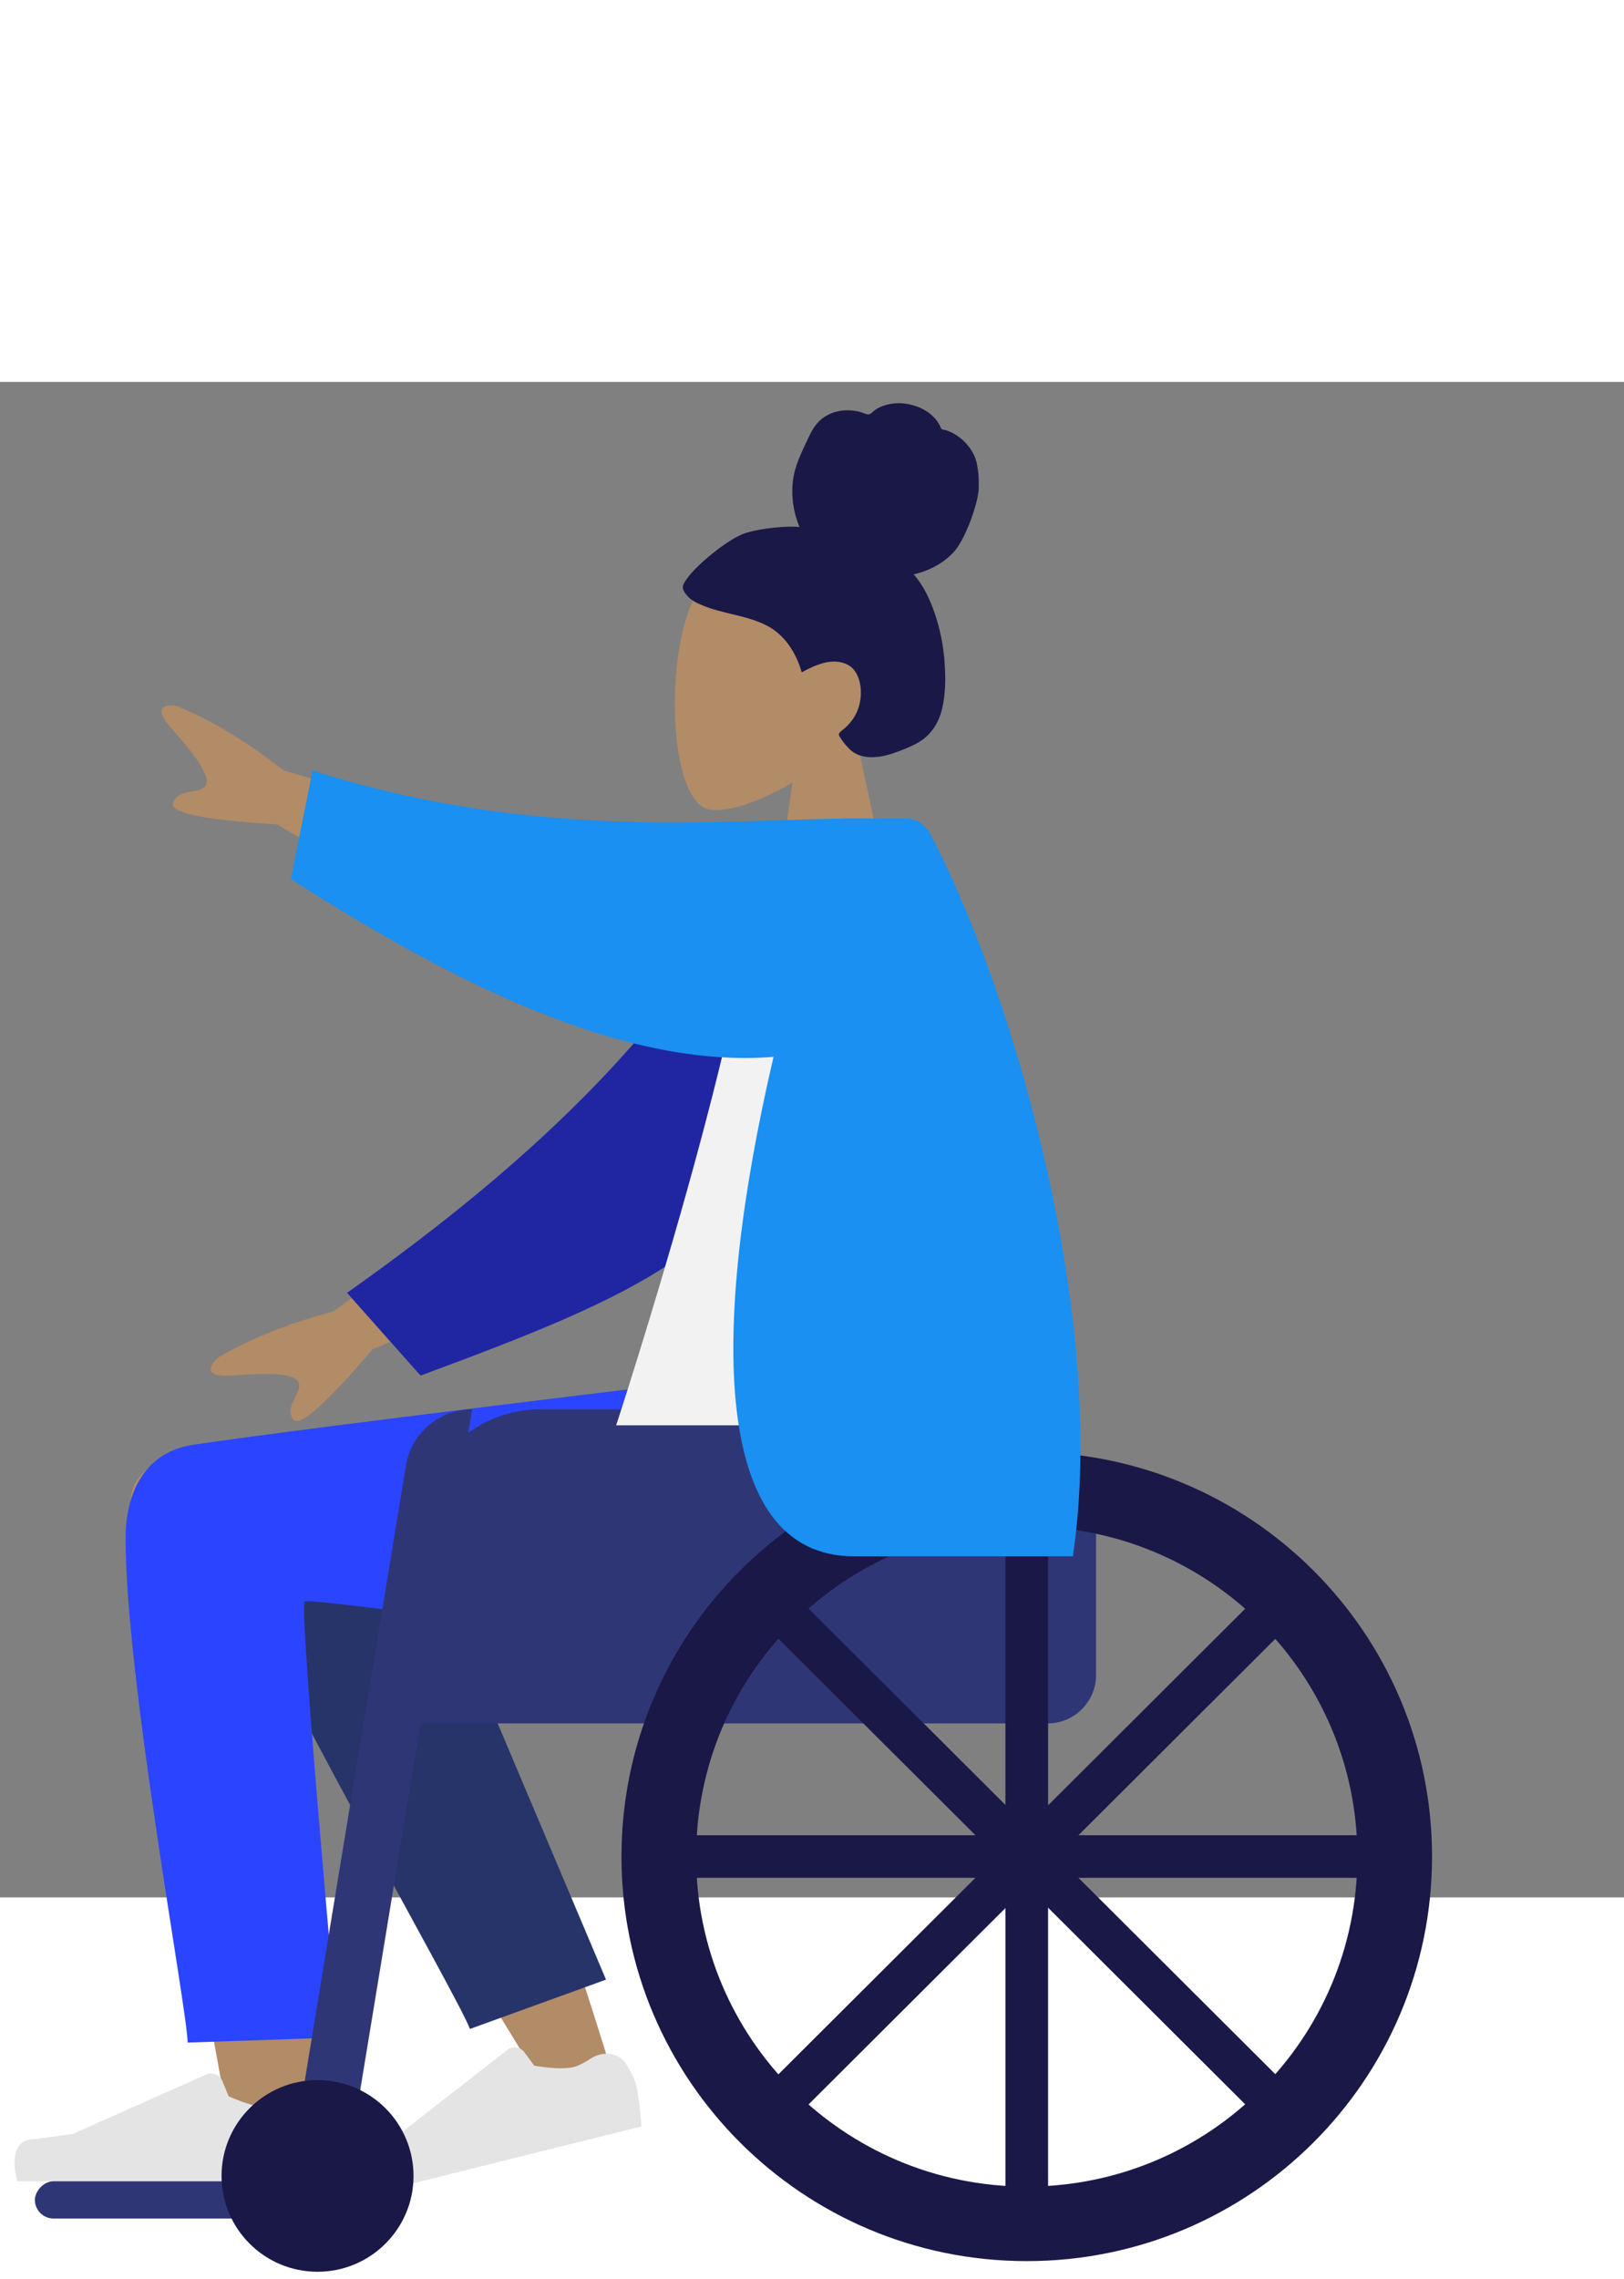 <svg width="134" height="188" viewBox="0 0 134 125" fill="none" xmlns="http://www.w3.org/2000/svg">
<rect x="0" y="0" width="134" height="125" fill="#808080" stroke="none"/>
<path fill-rule="evenodd" clip-rule="evenodd" d="M65.389 33.039C62.539 34.753 59.74 35.581 58.426 35.243C55.13 34.395 54.827 22.365 57.377 17.623C59.927 12.88 73.034 10.813 73.695 20.209C73.924 23.471 72.552 26.381 70.525 28.756L74.16 45.666H63.6L65.389 33.039Z" fill="#B28B67"/>
<path fill-rule="evenodd" clip-rule="evenodd" d="M61.548 12.457C62.991 12.018 65.086 11.869 65.967 11.97C65.466 10.771 65.267 9.436 65.429 8.136C65.587 6.873 66.152 5.797 66.675 4.67C66.916 4.15 67.19 3.634 67.597 3.236C68.012 2.831 68.538 2.564 69.088 2.437C69.652 2.306 70.242 2.317 70.806 2.435C71.056 2.488 71.28 2.602 71.525 2.665C71.776 2.73 71.898 2.573 72.08 2.416C72.519 2.036 73.162 1.849 73.717 1.782C74.34 1.707 74.987 1.801 75.581 2.005C76.159 2.204 76.714 2.527 77.132 2.998C77.319 3.207 77.487 3.445 77.597 3.709C77.642 3.817 77.65 3.881 77.758 3.92C77.858 3.957 77.975 3.958 78.078 3.993C79.075 4.33 79.927 5.099 80.391 6.086C80.662 6.661 80.79 7.675 80.755 8.812C80.72 9.948 79.692 12.913 78.73 13.994C77.872 14.96 76.61 15.597 75.392 15.876C76.201 16.797 76.739 17.949 77.136 19.121C77.569 20.394 77.836 21.716 77.935 23.063C78.029 24.343 78.037 25.697 77.737 26.95C77.455 28.122 76.854 29.083 75.849 29.692C75.389 29.972 74.894 30.182 74.396 30.373C73.906 30.562 73.414 30.746 72.9 30.852C71.927 31.053 70.806 31.018 70.057 30.246C69.787 29.967 69.49 29.617 69.293 29.277C69.222 29.155 69.18 29.075 69.266 28.955C69.369 28.812 69.535 28.702 69.668 28.59C70.423 27.951 70.891 27.098 71.008 26.084C71.128 25.056 70.851 23.728 69.849 23.279C68.612 22.725 67.25 23.361 66.151 23.954C65.684 22.308 64.724 20.827 63.22 20.072C61.556 19.237 59.647 19.139 57.937 18.423C57.491 18.236 57.037 18.024 56.709 17.643C56.572 17.485 56.411 17.278 56.356 17.068C56.285 16.792 56.463 16.56 56.601 16.345C57.332 15.203 60.105 12.896 61.548 12.457Z" fill="#191847"/>
<path fill-rule="evenodd" clip-rule="evenodd" d="M25.669 114.898C26.487 123.83 25.669 143.028 25.229 148.567C24.952 152.047 20.198 151.136 19.755 148.35C19.68 147.878 19.373 146.221 18.916 143.747C16.675 131.617 10.81 99.87 10.8 92.151C10.795 88.611 18.692 85.781 21.851 90.056C24.448 88.236 28.135 87.748 30.408 91.425C32.129 94.208 36.217 102.111 40.578 111.339C44.397 119.424 50.366 139.049 50.366 139.049L45.299 141.359C45.299 141.359 32.782 121.276 24.901 107.195C25.162 109.618 25.422 112.212 25.669 114.898Z" fill="#B28B67"/>
<path fill-rule="evenodd" clip-rule="evenodd" d="M50.004 131.783L32.612 90.667C28.445 83.979 16.764 92.028 18.185 95.907C21.41 104.715 37.816 133.227 38.777 135.851L50.004 131.783Z" fill="#273469"/>
<path fill-rule="evenodd" clip-rule="evenodd" d="M10.36 95.361C10.36 107.015 15.479 134.409 15.483 136.975L27.883 136.558C27.883 136.558 24.631 100.832 25.14 100.589C25.904 100.226 56.445 104.808 65.605 105.154C78.813 105.652 84.277 97.566 84.72 82.221L59.135 82.221C59.135 82.221 26.319 86.13 15.999 87.658C11.581 88.313 10.36 92.15 10.36 95.361Z" fill="#2B44FF"/>
<path fill-rule="evenodd" clip-rule="evenodd" d="M48.761 138.283C49.74 137.644 51.092 137.777 51.693 138.78C52.045 139.369 52.367 139.986 52.478 140.431C52.765 141.582 52.931 143.886 52.931 143.886C51.592 144.22 28.858 149.888 28.858 149.888C28.858 149.888 27.149 147.029 29.109 146.278C31.069 145.527 32.357 144.995 32.357 144.995L41.853 137.586C42.296 137.24 42.938 137.327 43.272 137.78L44.083 138.877C44.083 138.877 46.172 139.281 47.342 138.99C47.755 138.887 48.269 138.605 48.761 138.283Z" fill="#E4E4E4"/>
<path fill-rule="evenodd" clip-rule="evenodd" d="M23.552 141.961C24.657 141.577 25.937 142.033 26.277 143.152C26.477 143.811 26.64 144.488 26.64 144.947C26.64 146.135 26.244 148.414 26.244 148.414C24.863 148.414 1.427 148.414 1.427 148.414C1.427 148.414 0.459 145.222 2.544 144.968C4.628 144.713 6.006 144.508 6.006 144.508L17.016 139.61C17.53 139.381 18.132 139.622 18.347 140.142L18.868 141.405C18.868 141.405 20.798 142.303 22.004 142.303C22.43 142.303 22.997 142.154 23.552 141.961Z" fill="#E4E4E4"/>
<rect width="23.32" height="3.074" rx="1.537" transform="matrix(-1 0 0 1 26.2 148.414)" fill="#2F3676"/>
<path d="M90.44 94.745C90.44 89.222 85.963 84.745 80.44 84.745H44.56C39.037 84.745 34.56 89.222 34.56 94.745V110.652H86.44C88.649 110.652 90.44 108.861 90.44 106.652V94.745Z" fill="#2F3676"/>
<path fill-rule="evenodd" clip-rule="evenodd" d="M38.96 84.745C36.248 84.745 33.935 86.709 33.495 89.384L24 147.096H28.702" fill="#2F3676"/>
<path fill-rule="evenodd" clip-rule="evenodd" d="M26.2 155.878C21.826 155.878 18.28 152.34 18.28 147.974C18.28 143.609 21.826 140.071 26.2 140.071C30.574 140.071 34.12 143.609 34.12 147.974C34.12 152.34 30.574 155.878 26.2 155.878Z" fill="#191847"/>
<path fill-rule="evenodd" clip-rule="evenodd" d="M51.28 121.629C51.28 140.059 66.252 155 84.72 155C103.189 155 118.16 140.059 118.16 121.629C118.16 103.199 103.189 88.258 84.72 88.258C66.252 88.258 51.28 103.199 51.28 121.629ZM57.44 121.629C57.44 136.664 69.654 148.853 84.72 148.853C99.787 148.853 112 136.664 112 121.629C112 106.594 99.787 94.405 84.72 94.405C69.654 94.405 57.44 106.594 57.44 121.629Z" fill="#191847"/>
<rect width="3.52" height="57.96" transform="matrix(-1 0 0 1 86.48 92.649)" fill="#191847"/>
<rect width="3.516" height="58.02" rx="1.758" transform="matrix(-0.708 0.706 0.708 0.706 65.43 99.895)" fill="#191847"/>
<rect width="3.513" height="58.08" rx="1.756" transform="matrix(0 1 1 0 55.68 119.873)" fill="#191847"/>
<rect width="3.516" height="58.02" rx="1.758" transform="matrix(0.708 0.706 0.708 -0.706 62.941 140.879)" fill="#191847"/>
<path fill-rule="evenodd" clip-rule="evenodd" d="M23.401 32.037L40.079 37.033L35.821 44.112L22.854 36.497C16.8 36.137 13.941 35.541 14.274 34.709C14.554 34.008 15.223 33.889 15.838 33.779C16.318 33.693 16.766 33.613 16.973 33.268C17.447 32.48 15.786 30.43 14.127 28.551C12.467 26.673 13.795 26.585 14.597 26.736C17.355 27.853 20.29 29.62 23.401 32.037ZM27.517 76.662L41.553 66.377L44.655 74.031L30.757 79.782C26.826 84.39 24.628 86.311 24.163 85.545C23.77 84.899 24.077 84.294 24.36 83.737C24.579 83.303 24.785 82.899 24.634 82.526C24.288 81.674 21.648 81.764 19.146 81.956C16.644 82.148 17.373 81.037 17.976 80.488C20.53 78.963 23.711 77.687 27.517 76.662Z" fill="#B28B67"/>
<path fill-rule="evenodd" clip-rule="evenodd" d="M63.353 38.678C55.71 52.9 44.658 63.803 28.635 75.136L34.702 81.962C52.592 75.328 62.034 71.325 66.671 57.888C67.835 54.515 68.648 43.765 69.346 38.108L63.353 38.678Z" fill="#2026A2"/>
<path fill-rule="evenodd" clip-rule="evenodd" d="M84.72 86.062H50.84C50.84 86.062 62.351 51.026 62.601 37.969C62.609 37.525 63.431 36.743 63.794 36.846C67.78 37.969 72.324 36.006 72.324 36.006C80.356 48.897 83.134 64.768 84.72 86.062Z" fill="#F2F2F2"/>
<path fill-rule="evenodd" clip-rule="evenodd" d="M63.826 55.673C58.535 78.324 58.778 96.867 70.461 96.867H88.525C91.394 77.625 83.854 50.945 76.863 37.488C76.596 36.974 76.028 36.006 74.689 36.006H69.44C69.438 36.013 69.436 36.019 69.433 36.026C67.854 36.039 66.114 36.097 64.23 36.159C54.532 36.481 41.01 36.929 25.794 32.054L24 41C37.734 49.814 51.64 56.642 63.826 55.673Z" fill="#1990F2"/>
</svg>
